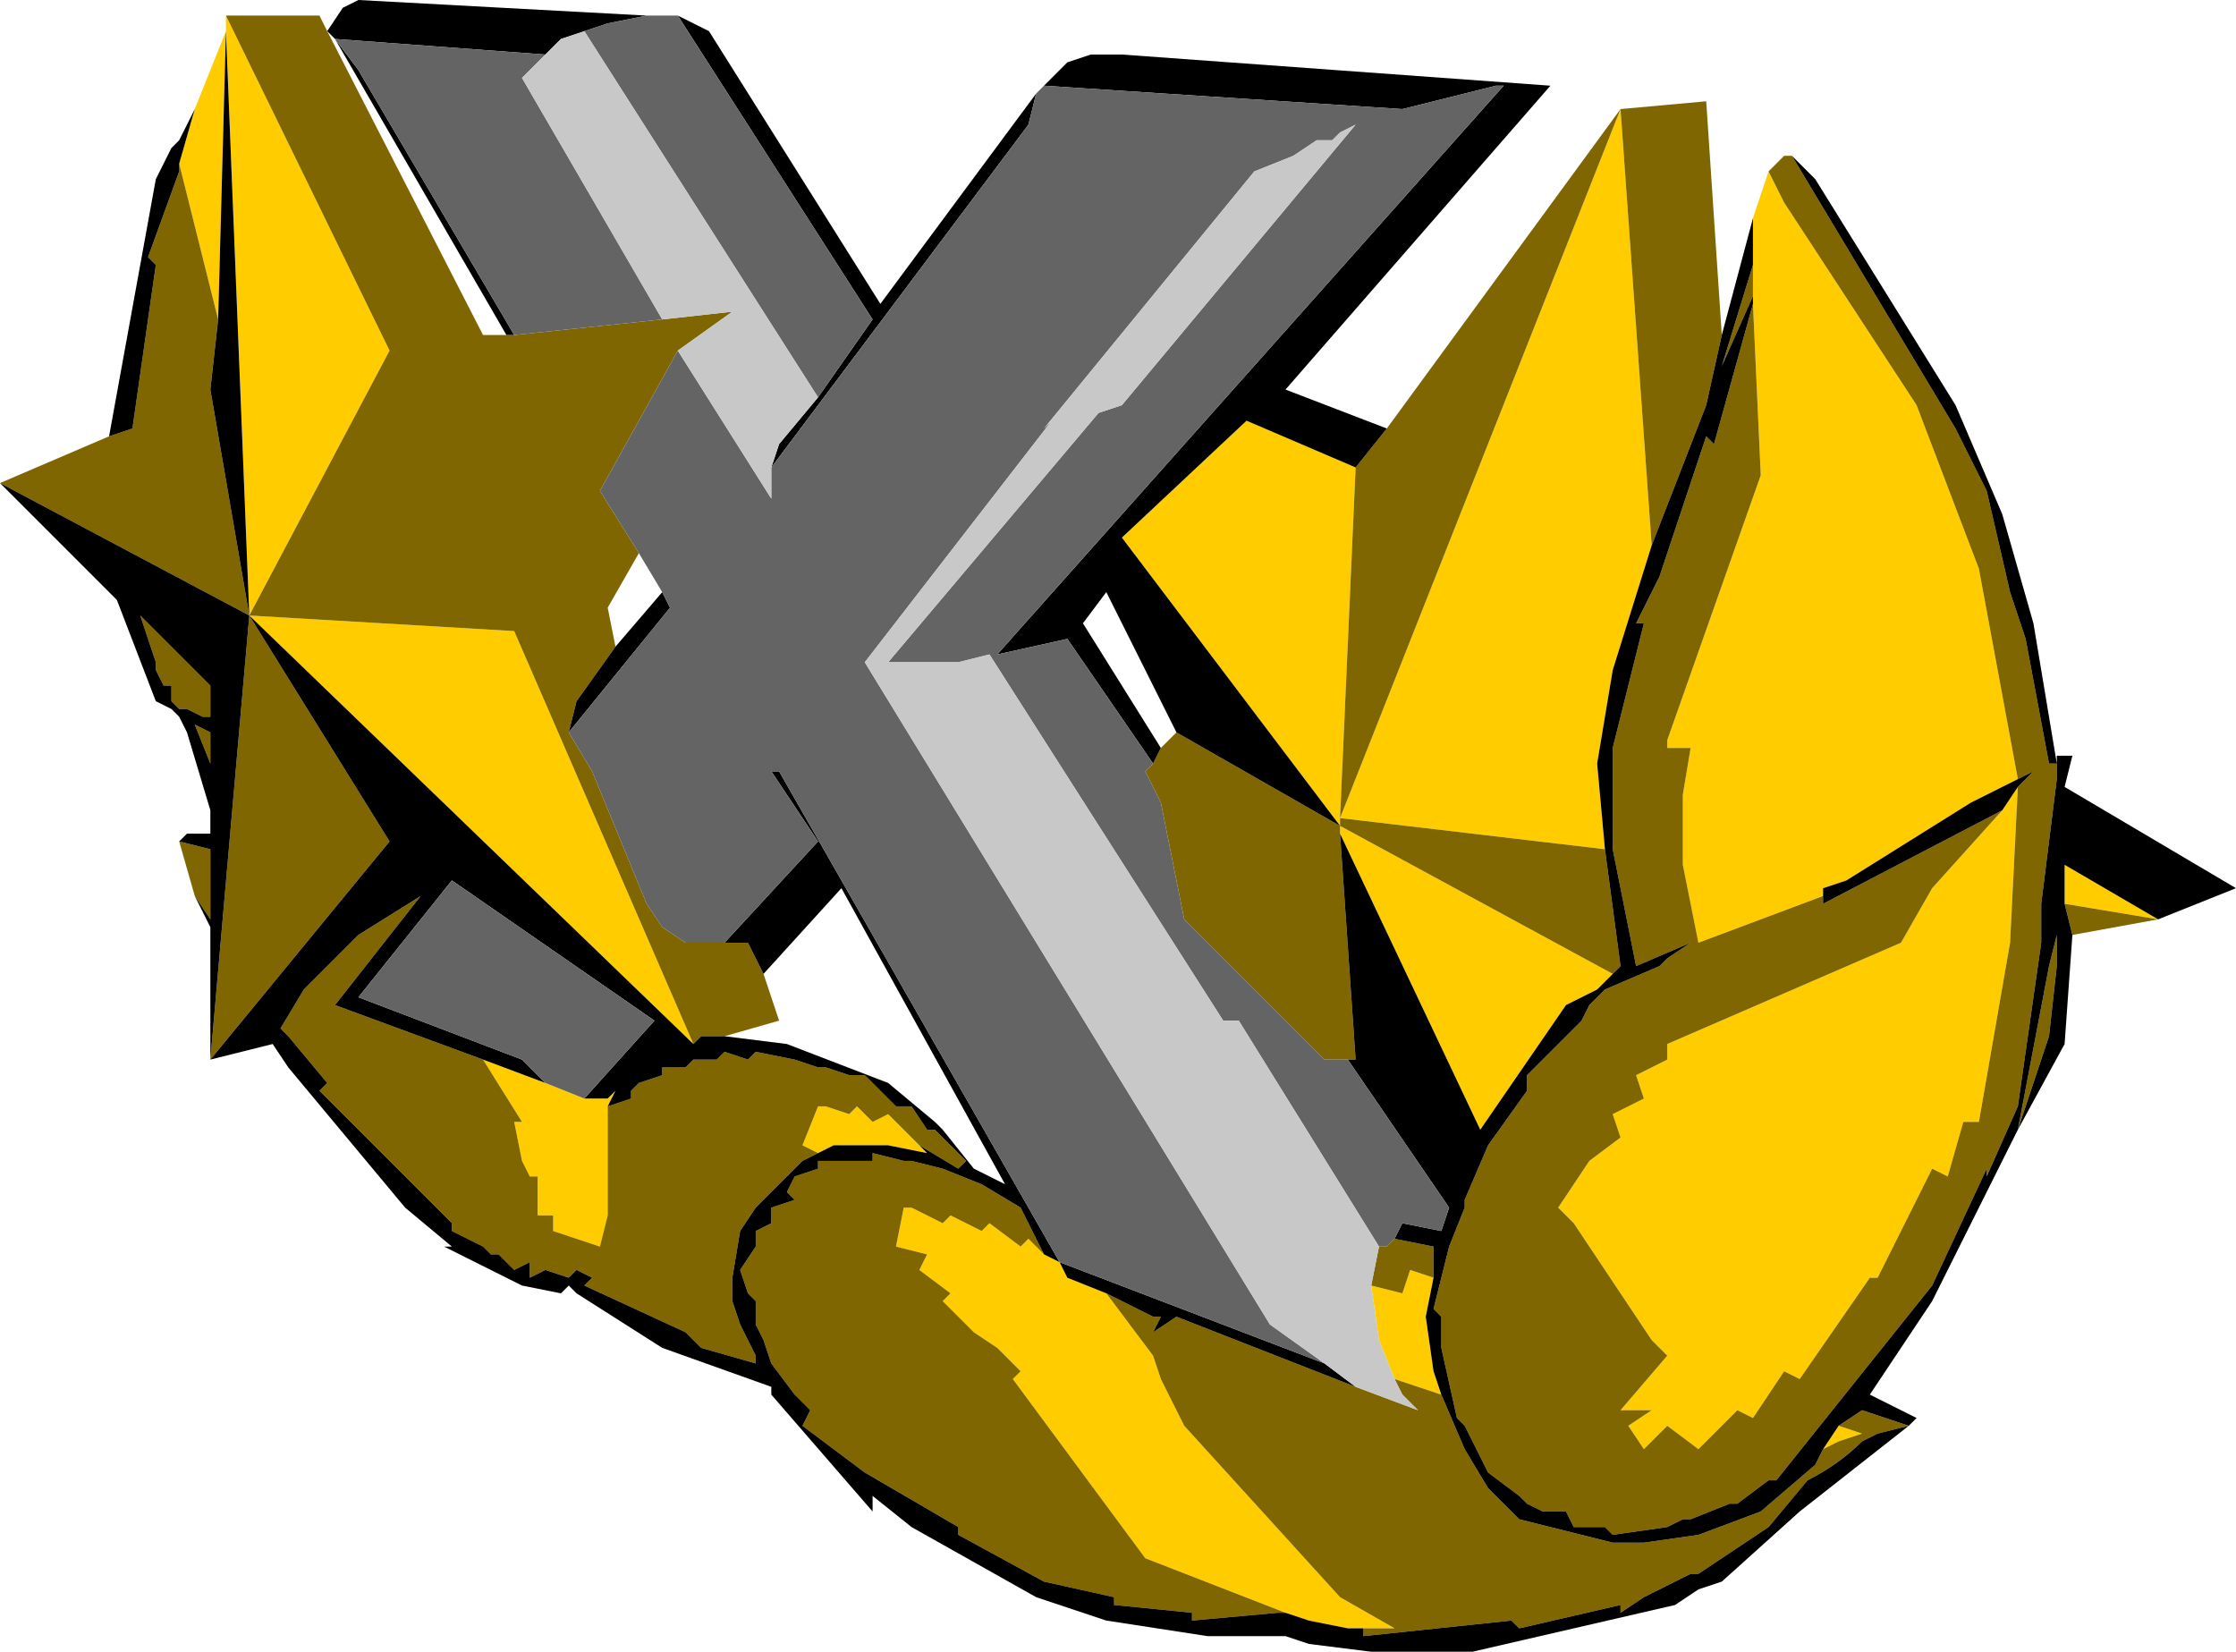 <?xml version="1.0" encoding="UTF-8" standalone="no"?>
<svg xmlns:ffdec="https://www.free-decompiler.com/flash" xmlns:xlink="http://www.w3.org/1999/xlink" ffdec:objectType="shape" height="10.6px" width="14.35px" xmlns="http://www.w3.org/2000/svg">
  <g transform="matrix(1.0, 0.0, 0.0, 1.0, -4.4, -1.2)">
    <path d="M13.35 10.05 L13.25 9.8 13.2 9.45 13.4 9.5 13.45 9.35 13.6 9.4 13.55 9.65 13.6 10.0 13.65 10.15 13.35 10.05 M15.65 2.6 L15.75 2.3 15.85 2.5 16.7 3.8 17.1 4.85 17.35 6.2 17.05 6.35 16.25 6.85 16.1 6.9 16.1 6.95 15.3 7.25 15.2 6.75 15.2 6.3 15.25 6.0 15.1 6.0 15.1 5.95 15.7 4.25 15.65 3.15 15.65 3.1 15.65 2.9 15.65 2.6 M5.65 1.9 L5.85 1.4 5.85 1.3 6.9 3.45 6.0 5.15 7.7 5.25 8.85 7.9 6.0 5.15 5.85 1.4 5.8 3.25 5.55 2.25 5.65 1.9 M13.0 6.5 L11.6 4.65 12.4 3.9 13.1 4.2 13.0 6.45 13.0 6.5 14.75 7.45 14.65 7.55 14.45 7.65 13.9 8.45 13.0 6.55 13.0 6.5 M15.0 4.7 L14.75 5.5 14.65 6.1 14.7 6.65 13.0 6.45 14.8 1.9 15.0 4.7 M17.35 6.25 L17.3 7.25 17.1 8.4 17.0 8.4 16.9 8.75 16.8 8.7 16.45 9.4 16.4 9.4 15.95 10.05 15.85 10.0 15.65 10.3 15.55 10.25 15.3 10.5 15.1 10.35 14.95 10.5 14.85 10.35 15.0 10.25 14.8 10.25 15.1 9.9 15.0 9.8 14.5 9.05 14.4 8.95 14.6 8.65 14.8 8.5 14.75 8.35 14.95 8.25 14.9 8.1 15.1 8.0 15.1 7.9 16.6 7.25 16.8 6.9 17.25 6.4 17.35 6.25 M17.65 7.0 L17.65 6.75 18.25 7.1 17.65 7.0 M16.2 10.35 L16.35 10.4 16.2 10.45 16.1 10.5 16.2 10.35 M10.3 8.55 L10.35 8.6 10.1 8.55 9.75 8.55 9.65 8.6 9.55 8.55 9.65 8.3 9.7 8.3 9.85 8.35 9.9 8.3 10.0 8.4 10.1 8.35 10.3 8.55 M7.5 8.0 L7.9 8.15 8.15 8.25 8.3 8.25 8.35 8.2 8.3 8.3 8.3 9.0 8.25 9.2 7.95 9.1 7.95 9.0 7.85 9.0 7.85 8.75 7.8 8.75 7.75 8.65 7.7 8.4 7.75 8.4 7.5 8.0 M11.1 9.25 L11.2 9.3 11.25 9.4 11.5 9.5 11.8 9.9 11.85 10.05 12.0 10.35 13.0 11.45 13.35 11.65 13.15 11.65 13.05 11.65 12.8 11.6 12.65 11.55 11.75 11.2 10.9 10.05 10.95 10.0 10.8 9.85 10.65 9.75 10.45 9.55 10.5 9.5 10.3 9.35 10.35 9.25 10.15 9.2 10.2 8.95 10.25 8.95 10.45 9.05 10.5 9.0 10.7 9.1 10.75 9.05 10.95 9.2 11.0 9.15 11.1 9.25" fill="#ffcc00" fill-rule="evenodd" stroke="none"/>
    <path d="M13.25 9.2 L13.3 9.2 13.35 9.15 13.6 9.2 13.6 9.4 13.45 9.35 13.4 9.5 13.2 9.45 13.25 9.2 M13.05 8.0 L12.9 8.0 12.0 7.1 11.85 6.35 11.75 6.15 11.8 6.1 11.85 6.0 11.95 5.9 13.0 6.5 13.0 6.55 13.1 8.0 13.05 8.0 M8.75 3.45 L8.25 4.35 8.5 4.75 8.3 5.1 8.35 5.35 8.1 5.7 8.05 5.9 8.2 6.15 8.55 7.0 8.65 7.15 8.8 7.25 9.05 7.25 9.2 7.25 9.3 7.45 9.4 7.75 9.05 7.85 8.9 7.85 8.85 7.9 7.7 5.25 6.0 5.15 6.9 6.6 5.75 8.0 6.0 5.15 4.4 4.3 5.1 4.0 5.25 3.95 5.4 2.9 5.35 2.85 5.55 2.3 5.55 2.25 5.8 3.25 5.75 3.7 6.0 5.15 6.9 3.45 5.85 1.3 6.45 1.3 6.5 1.4 7.5 3.35 7.65 3.35 7.7 3.35 8.65 3.25 9.1 3.2 8.75 3.45 M13.1 10.1 L13.5 10.25 13.4 10.15 13.35 10.05 13.65 10.15 13.8 10.5 13.95 10.75 14.15 10.95 14.75 11.1 14.95 11.1 15.3 11.05 15.7 10.9 16.05 10.6 16.1 10.5 16.2 10.45 16.35 10.4 16.2 10.35 16.35 10.25 16.65 10.35 16.45 10.4 16.35 10.45 Q16.2 10.6 16.0 10.7 L15.75 11.0 15.3 11.3 15.25 11.3 14.95 11.45 14.8 11.55 14.8 11.5 14.15 11.65 14.1 11.6 13.15 11.7 13.15 11.65 13.35 11.65 13.0 11.45 12.0 10.35 11.85 10.05 11.8 9.9 11.5 9.5 11.8 9.65 11.85 9.65 11.8 9.75 11.95 9.65 13.1 10.1 M13.3 3.95 L14.8 1.9 15.35 1.85 15.45 3.35 15.35 3.8 15.0 4.7 14.8 1.9 13.0 6.45 14.7 6.65 14.8 7.4 14.75 7.45 13.0 6.5 13.0 6.45 13.1 4.2 13.3 3.95 M15.75 2.3 L15.85 2.2 15.9 2.2 16.95 3.95 17.15 4.35 17.3 5.0 17.4 5.3 17.55 6.1 17.6 6.1 17.6 6.2 17.5 7.0 17.5 7.25 17.35 8.3 17.15 8.75 17.15 8.7 16.8 9.45 15.8 10.7 15.75 10.7 15.55 10.85 15.5 10.85 15.25 10.95 15.2 10.95 15.1 11.0 14.75 11.05 14.7 11.0 14.5 11.0 14.45 10.9 14.3 10.9 14.2 10.85 14.15 10.8 13.95 10.65 13.8 10.35 13.75 10.3 13.65 9.85 13.65 9.65 13.6 9.6 13.7 9.2 13.8 8.95 13.8 8.9 13.95 8.55 14.2 8.2 14.2 8.1 14.55 7.75 14.6 7.65 14.7 7.55 15.05 7.4 15.1 7.35 15.25 7.25 14.9 7.4 14.75 6.65 14.75 6.0 14.95 5.2 14.9 5.2 15.05 4.9 15.35 4.0 15.4 4.05 15.65 3.15 15.7 4.25 15.1 5.95 15.1 6.0 15.25 6.0 15.2 6.3 15.2 6.75 15.3 7.25 16.1 6.95 16.1 7.0 17.25 6.4 16.8 6.9 16.6 7.25 15.1 7.9 15.1 8.0 14.9 8.1 14.95 8.25 14.75 8.35 14.8 8.5 14.6 8.65 14.4 8.95 14.5 9.05 15.0 9.8 15.1 9.9 14.8 10.25 15.0 10.25 14.85 10.35 14.95 10.5 15.1 10.35 15.3 10.5 15.55 10.25 15.65 10.3 15.85 10.0 15.95 10.05 16.4 9.4 16.45 9.4 16.8 8.7 16.9 8.75 17.0 8.4 17.1 8.4 17.3 7.25 17.35 6.25 17.45 6.15 17.35 6.2 17.1 4.85 16.7 3.8 15.85 2.5 15.75 2.3 M18.25 7.1 L17.7 7.2 17.65 7.0 18.25 7.1 M5.65 6.95 L5.55 6.6 5.75 6.65 5.75 7.1 5.65 6.95 M15.65 3.1 L15.45 3.55 15.65 2.9 15.65 3.1 M17.6 7.2 L17.6 7.4 17.55 7.85 17.35 8.45 17.55 7.4 17.6 7.2 M8.3 8.3 L8.45 8.25 8.45 8.2 8.5 8.15 8.65 8.1 8.65 8.05 8.8 8.05 8.85 8.0 9.0 8.0 9.05 7.95 9.2 8.0 9.25 7.95 9.5 8.0 9.65 8.05 9.7 8.05 9.85 8.1 9.95 8.1 10.15 8.3 10.25 8.3 10.35 8.45 10.4 8.45 10.6 8.65 10.55 8.7 10.3 8.55 10.1 8.35 10.0 8.4 9.9 8.3 9.85 8.35 9.7 8.3 9.65 8.3 9.55 8.55 9.65 8.6 9.55 8.65 9.25 8.95 9.15 9.1 9.1 9.4 9.1 9.55 9.15 9.7 9.25 9.9 9.25 9.95 8.9 9.85 8.8 9.75 8.15 9.45 8.2 9.4 8.1 9.35 8.05 9.4 7.9 9.35 7.8 9.4 7.8 9.3 7.7 9.35 7.6 9.25 7.55 9.25 7.5 9.2 7.3 9.1 7.3 9.05 6.45 8.2 6.5 8.15 6.25 7.85 6.2 7.8 6.35 7.55 6.7 7.2 7.1 6.95 6.55 7.65 7.5 8.0 7.75 8.4 7.7 8.4 7.75 8.65 7.8 8.75 7.85 8.75 7.85 9.0 7.95 9.0 7.95 9.1 8.25 9.2 8.3 9.0 8.3 8.3 M12.65 11.55 L12.6 11.55 12.05 11.6 12.05 11.55 11.55 11.5 11.55 11.45 11.1 11.35 10.55 11.05 10.55 11.0 9.95 10.65 9.55 10.35 9.6 10.25 9.5 10.15 9.35 9.95 9.3 9.8 9.25 9.7 9.25 9.55 9.2 9.5 9.15 9.35 9.25 9.2 9.25 9.1 9.35 9.05 9.35 8.95 9.5 8.9 9.45 8.85 9.5 8.75 9.65 8.7 9.65 8.65 10.0 8.65 10.0 8.6 10.2 8.65 10.25 8.65 10.45 8.7 10.7 8.8 10.95 8.95 11.1 9.25 11.0 9.15 10.95 9.2 10.75 9.05 10.7 9.1 10.5 9.0 10.45 9.05 10.25 8.95 10.2 8.95 10.15 9.2 10.35 9.25 10.3 9.35 10.5 9.5 10.45 9.55 10.65 9.75 10.8 9.85 10.95 10.0 10.9 10.05 11.75 11.2 12.65 11.55 M5.65 5.85 L5.75 5.9 5.75 6.1 5.65 5.85 M5.55 5.75 L5.5 5.7 5.5 5.6 5.45 5.6 5.4 5.5 5.4 5.45 5.3 5.15 5.75 5.6 5.75 5.8 5.7 5.8 5.6 5.75 5.55 5.75" fill="#7f6600" fill-rule="evenodd" stroke="none"/>
    <path d="M13.35 9.15 L13.4 9.05 13.65 9.1 13.7 8.95 13.05 8.0 13.1 8.0 13.0 6.55 13.9 8.45 14.45 7.65 14.65 7.55 14.75 7.45 14.8 7.4 14.7 6.65 14.65 6.1 14.75 5.5 15.0 4.7 15.35 3.8 15.45 3.35 15.65 2.6 15.65 2.9 15.45 3.55 15.65 3.1 15.65 3.15 15.4 4.05 15.35 4.0 15.05 4.9 14.9 5.2 14.95 5.2 14.75 6.0 14.75 6.65 14.9 7.4 15.25 7.25 15.1 7.35 15.05 7.4 14.7 7.55 14.6 7.65 14.55 7.75 14.2 8.1 14.2 8.2 13.95 8.55 13.8 8.9 13.8 8.95 13.7 9.2 13.6 9.6 13.65 9.65 13.65 9.85 13.75 10.3 13.8 10.35 13.95 10.65 14.15 10.8 14.2 10.85 14.3 10.9 14.45 10.9 14.5 11.0 14.7 11.0 14.75 11.05 15.1 11.0 15.2 10.95 15.25 10.95 15.5 10.85 15.55 10.85 15.75 10.7 15.8 10.7 16.8 9.45 17.15 8.7 17.15 8.75 17.35 8.3 17.5 7.25 17.5 7.0 17.6 6.2 17.6 6.1 17.6 6.05 17.7 6.05 17.65 6.25 18.75 6.9 18.25 7.1 17.65 6.75 17.65 7.0 17.7 7.2 17.65 7.9 17.35 8.45 16.8 9.55 16.4 10.15 16.7 10.3 16.65 10.35 15.95 10.9 15.45 11.35 15.3 11.4 15.15 11.5 13.85 11.8 13.2 11.8 12.8 11.75 12.65 11.7 12.15 11.7 11.5 11.6 11.05 11.45 10.25 11.0 10.0 10.8 10.0 10.9 9.35 10.15 9.35 10.1 8.65 9.85 8.1 9.5 8.05 9.45 8.0 9.5 7.75 9.45 7.25 9.2 7.3 9.2 7.0 8.95 6.25 8.05 6.15 7.9 5.75 8.0 5.75 7.15 5.65 6.95 5.75 7.1 5.75 6.65 5.55 6.6 5.6 6.55 5.75 6.55 5.75 6.4 5.6 5.9 5.55 5.8 5.5 5.75 5.4 5.7 5.15 5.05 4.4 4.3 6.0 5.15 5.75 8.0 6.9 6.6 6.0 5.15 8.85 7.9 8.9 7.85 9.05 7.85 9.45 7.9 10.1 8.15 10.4 8.4 10.45 8.45 10.65 8.7 10.85 8.8 9.8 6.9 9.3 7.45 9.2 7.25 9.05 7.25 9.65 6.6 9.35 6.15 9.4 6.15 11.2 9.3 12.9 9.95 13.1 10.1 11.95 9.65 11.8 9.75 11.85 9.65 11.8 9.65 11.5 9.5 11.25 9.4 11.2 9.3 11.1 9.25 10.95 8.95 10.7 8.8 10.45 8.7 10.25 8.65 10.2 8.65 10.0 8.6 10.0 8.65 9.65 8.65 9.65 8.7 9.5 8.75 9.45 8.85 9.5 8.9 9.35 8.95 9.35 9.05 9.25 9.1 9.25 9.2 9.15 9.35 9.2 9.5 9.25 9.55 9.25 9.7 9.3 9.8 9.35 9.95 9.5 10.15 9.6 10.25 9.55 10.35 9.95 10.65 10.55 11.0 10.55 11.05 11.1 11.35 11.55 11.45 11.55 11.5 12.05 11.55 12.05 11.6 12.6 11.55 12.65 11.55 12.8 11.6 13.05 11.65 13.15 11.65 13.15 11.7 14.1 11.6 14.15 11.65 14.8 11.5 14.8 11.55 14.95 11.45 15.25 11.3 15.3 11.3 15.75 11.0 16.0 10.7 Q16.2 10.6 16.35 10.45 L16.45 10.4 16.65 10.35 16.35 10.25 16.2 10.35 16.1 10.5 16.05 10.6 15.7 10.9 15.3 11.05 14.95 11.1 14.75 11.1 14.15 10.95 13.95 10.75 13.8 10.5 13.65 10.15 13.6 10.0 13.55 9.65 13.6 9.4 13.6 9.2 13.35 9.15 M11.8 6.1 L11.25 5.3 10.8 5.4 14.05 1.75 14.0 1.75 13.4 1.9 11.1 1.75 11.25 1.6 11.4 1.55 11.6 1.55 14.35 1.75 12.65 3.7 13.3 3.95 13.1 4.2 12.4 3.9 11.6 4.65 13.0 6.5 11.95 5.9 11.5 5.0 11.35 5.2 11.85 6.0 11.8 6.1 M11.05 1.8 L11.0 2.0 9.35 4.2 9.4 4.05 9.65 3.75 10.0 3.25 8.75 1.3 8.95 1.4 10.05 3.15 11.05 1.8 M8.65 5.0 L8.7 5.1 8.05 5.9 8.1 5.7 8.35 5.35 8.65 5.0 M15.9 2.2 L16.05 2.35 16.95 3.8 17.25 4.5 17.45 5.2 17.6 6.1 17.55 6.1 17.4 5.3 17.3 5.0 17.15 4.35 16.95 3.95 15.9 2.2 M5.1 4.0 L5.4 2.35 5.5 2.15 5.55 2.1 5.65 1.9 5.55 2.25 5.55 2.3 5.35 2.85 5.4 2.9 5.25 3.95 5.1 4.0 M6.5 1.4 L6.6 1.25 6.7 1.2 8.55 1.3 8.3 1.35 8.15 1.4 8.0 1.45 7.9 1.55 6.55 1.45 6.7 1.65 7.7 3.35 7.65 3.35 6.55 1.45 6.5 1.4 M16.1 6.95 L16.1 6.9 16.25 6.85 17.05 6.35 17.35 6.2 17.45 6.15 17.35 6.25 17.25 6.4 16.1 7.0 16.1 6.95 M17.6 7.2 L17.55 7.4 17.35 8.45 17.55 7.85 17.6 7.4 17.6 7.2 M10.3 8.55 L10.55 8.7 10.6 8.65 10.4 8.45 10.35 8.45 10.25 8.3 10.15 8.3 9.95 8.1 9.85 8.1 9.7 8.05 9.65 8.05 9.5 8.0 9.25 7.95 9.2 8.0 9.05 7.95 9.0 8.0 8.85 8.0 8.8 8.05 8.65 8.05 8.65 8.1 8.5 8.15 8.45 8.2 8.45 8.25 8.3 8.3 8.35 8.2 8.3 8.25 8.15 8.25 8.6 7.75 7.3 6.85 6.7 7.6 7.75 8.0 7.9 8.15 7.5 8.0 6.55 7.65 7.1 6.95 6.7 7.2 6.35 7.55 6.2 7.8 6.25 7.85 6.5 8.15 6.45 8.2 7.3 9.05 7.3 9.1 7.5 9.2 7.55 9.25 7.6 9.25 7.7 9.35 7.8 9.3 7.8 9.4 7.9 9.35 8.05 9.4 8.1 9.35 8.2 9.4 8.15 9.45 8.8 9.75 8.9 9.85 9.25 9.95 9.25 9.9 9.15 9.7 9.1 9.55 9.1 9.4 9.15 9.1 9.25 8.95 9.55 8.65 9.65 8.6 9.75 8.55 10.1 8.55 10.35 8.6 10.3 8.55 M5.8 3.25 L5.85 1.4 6.0 5.15 5.75 3.7 5.8 3.25 M5.55 5.75 L5.6 5.75 5.7 5.8 5.75 5.8 5.75 5.6 5.3 5.15 5.4 5.45 5.4 5.5 5.45 5.6 5.5 5.6 5.5 5.7 5.55 5.75 M5.65 5.85 L5.75 6.1 5.75 5.9 5.65 5.85" fill="#000000" fill-rule="evenodd" stroke="none"/>
    <path d="M13.25 9.2 L12.35 7.75 12.25 7.75 10.75 5.4 10.55 5.45 10.1 5.45 11.45 3.85 11.6 3.8 13.1 2.0 13.0 2.05 12.95 2.1 12.85 2.1 12.7 2.2 12.45 2.3 11.1 3.95 11.15 3.9 9.95 5.45 12.55 9.7 12.9 9.95 11.2 9.3 9.4 6.15 9.35 6.15 9.65 6.6 9.05 7.25 8.8 7.25 8.65 7.15 8.55 7.0 8.2 6.15 8.05 5.9 8.7 5.1 8.65 5.0 8.5 4.75 8.25 4.35 8.75 3.45 9.35 4.4 9.35 4.2 11.0 2.0 11.05 1.8 11.1 1.75 13.4 1.9 14.0 1.75 14.05 1.75 10.8 5.4 11.25 5.3 11.8 6.1 11.75 6.15 11.85 6.35 12.0 7.1 12.9 8.0 13.05 8.0 13.7 8.95 13.65 9.1 13.4 9.05 13.35 9.15 13.3 9.2 13.25 9.2 M8.55 1.3 L8.75 1.3 10.0 3.25 9.65 3.75 8.15 1.4 8.3 1.35 8.55 1.3 M7.9 8.15 L7.75 8.0 6.7 7.6 7.3 6.85 8.6 7.75 8.15 8.25 7.9 8.15 M7.9 1.55 L7.75 1.7 8.65 3.25 7.7 3.35 6.7 1.65 6.55 1.45 7.9 1.55" fill="#646464" fill-rule="evenodd" stroke="none"/>
    <path d="M12.9 9.95 L12.55 9.7 9.95 5.45 11.15 3.9 11.1 3.95 12.45 2.3 12.7 2.2 12.85 2.1 12.95 2.1 13.0 2.05 13.1 2.0 11.6 3.8 11.45 3.85 10.1 5.45 10.55 5.45 10.75 5.4 12.25 7.75 12.35 7.75 13.25 9.2 13.2 9.45 13.25 9.8 13.35 10.05 13.4 10.15 13.5 10.25 13.1 10.1 12.9 9.95 M9.35 4.2 L9.35 4.4 8.75 3.45 9.1 3.2 8.65 3.25 7.75 1.7 7.9 1.55 8.0 1.45 8.15 1.4 9.65 3.75 9.4 4.05 9.35 4.2" fill="#c8c8c8" fill-rule="evenodd" stroke="none"/>
  </g>
</svg>
